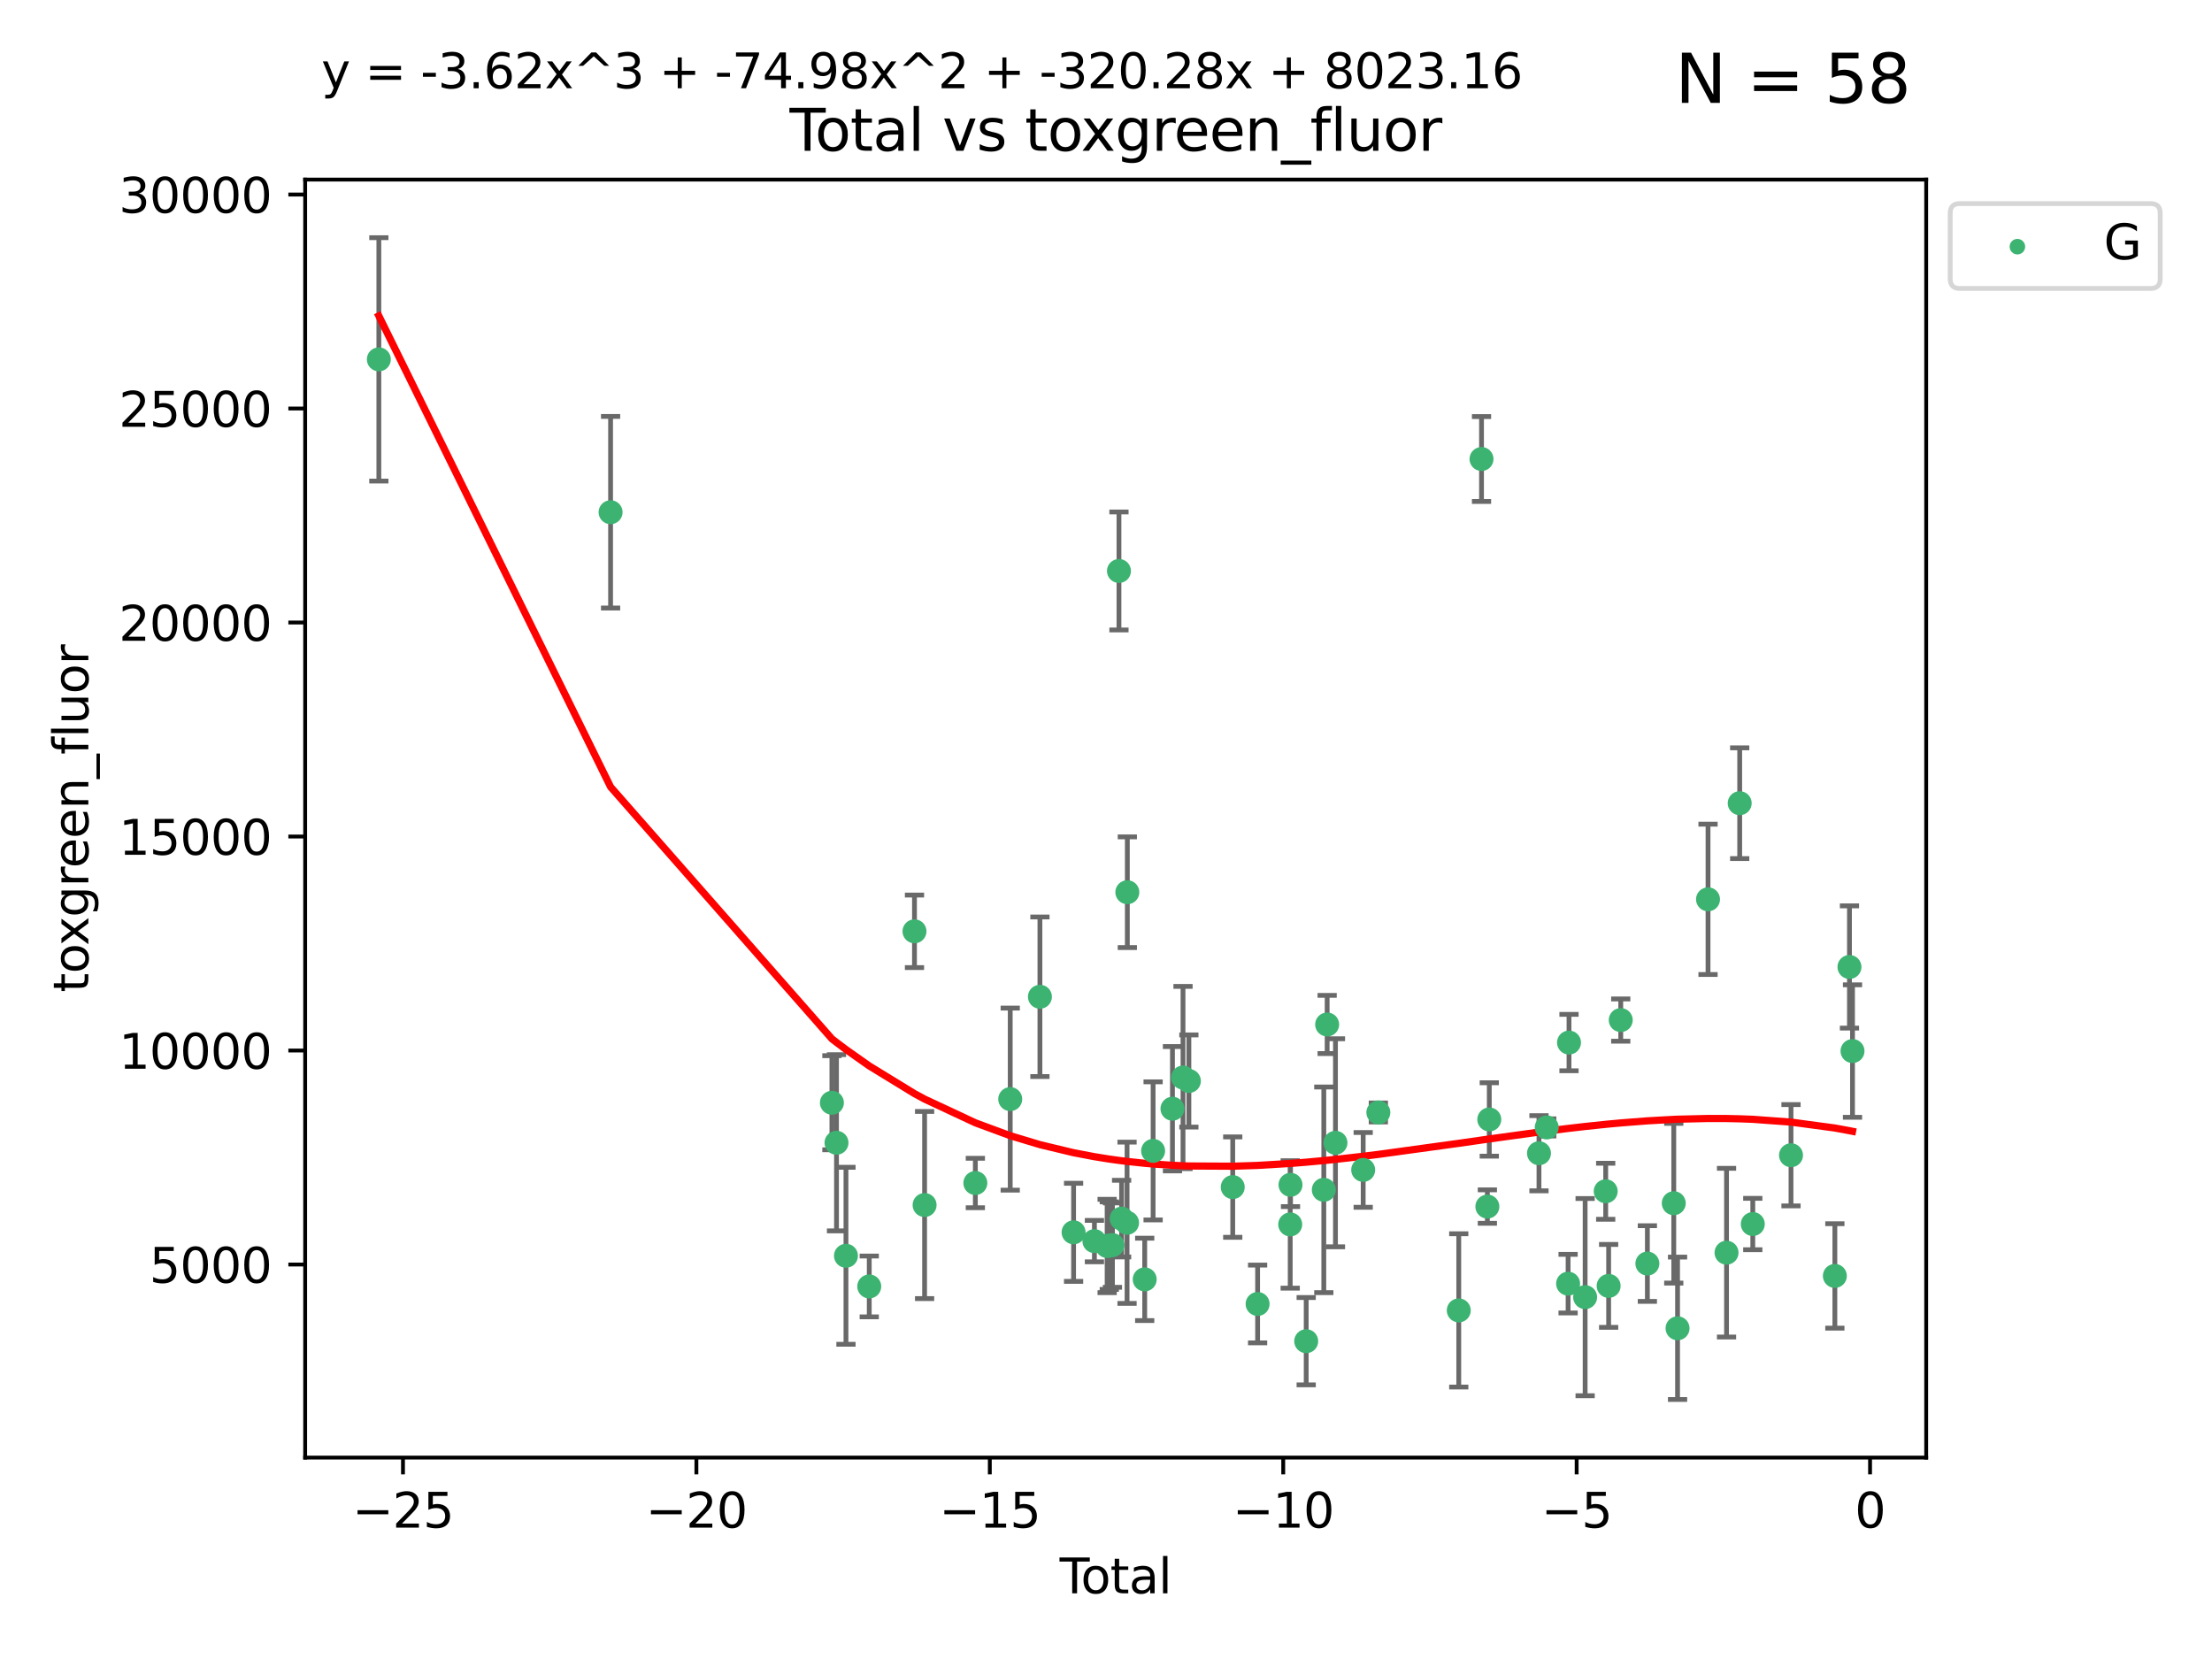 <?xml version="1.0" encoding="utf-8" standalone="no"?>
<!DOCTYPE svg PUBLIC "-//W3C//DTD SVG 1.1//EN"
  "http://www.w3.org/Graphics/SVG/1.1/DTD/svg11.dtd">
<svg xmlns:xlink="http://www.w3.org/1999/xlink" width="460.8pt" height="345.6pt" viewBox="0 0 460.8 345.6" xmlns="http://www.w3.org/2000/svg" version="1.1">
 <defs>
  <style type="text/css">*{stroke-linejoin: round; stroke-linecap: butt}</style>
 </defs>
 <g id="figure_1">
  <g id="patch_1">
   <path d="M 0 345.6 
L 460.8 345.6 
L 460.8 0 
L 0 0 
z
" style="fill: #ffffff"/>
  </g>
  <g id="axes_1">
   <g id="patch_2">
    <path d="M 63.571 303.64 
L 401.26 303.64 
L 401.26 37.411 
L 63.571 37.411 
z
" style="fill: #ffffff"/>
   </g>
   <g id="PathCollection_1">
    <defs>
     <path id="mfe9bb37ede" d="M 0 1.118 
C 0.297 1.118 0.581 1 0.791 0.791 
C 1 0.581 1.118 0.297 1.118 0 
C 1.118 -0.297 1 -0.581 0.791 -0.791 
C 0.581 -1 0.297 -1.118 0 -1.118 
C -0.297 -1.118 -0.581 -1 -0.791 -0.791 
C -1 -0.581 -1.118 -0.297 -1.118 0 
C -1.118 0.297 -1 0.581 -0.791 0.791 
C -0.581 1 -0.297 1.118 0 1.118 
z
" style="stroke: #3cb371"/>
    </defs>
    <g clip-path="url(#pf4248766f0)">
     <use xlink:href="#mfe9bb37ede" x="78.921" y="74.862" style="fill: #3cb371; stroke: #3cb371"/>
     <use xlink:href="#mfe9bb37ede" x="127.197" y="106.705" style="fill: #3cb371; stroke: #3cb371"/>
     <use xlink:href="#mfe9bb37ede" x="173.301" y="229.722" style="fill: #3cb371; stroke: #3cb371"/>
     <use xlink:href="#mfe9bb37ede" x="174.259" y="238.058" style="fill: #3cb371; stroke: #3cb371"/>
     <use xlink:href="#mfe9bb37ede" x="176.23" y="261.601" style="fill: #3cb371; stroke: #3cb371"/>
     <use xlink:href="#mfe9bb37ede" x="181.079" y="267.988" style="fill: #3cb371; stroke: #3cb371"/>
     <use xlink:href="#mfe9bb37ede" x="190.505" y="194.011" style="fill: #3cb371; stroke: #3cb371"/>
     <use xlink:href="#mfe9bb37ede" x="192.61" y="251.029" style="fill: #3cb371; stroke: #3cb371"/>
     <use xlink:href="#mfe9bb37ede" x="203.184" y="246.444" style="fill: #3cb371; stroke: #3cb371"/>
     <use xlink:href="#mfe9bb37ede" x="210.449" y="228.965" style="fill: #3cb371; stroke: #3cb371"/>
     <use xlink:href="#mfe9bb37ede" x="216.635" y="207.644" style="fill: #3cb371; stroke: #3cb371"/>
     <use xlink:href="#mfe9bb37ede" x="223.648" y="256.714" style="fill: #3cb371; stroke: #3cb371"/>
     <use xlink:href="#mfe9bb37ede" x="227.988" y="258.548" style="fill: #3cb371; stroke: #3cb371"/>
     <use xlink:href="#mfe9bb37ede" x="230.637" y="259.559" style="fill: #3cb371; stroke: #3cb371"/>
     <use xlink:href="#mfe9bb37ede" x="231.087" y="259.492" style="fill: #3cb371; stroke: #3cb371"/>
     <use xlink:href="#mfe9bb37ede" x="231.741" y="259.377" style="fill: #3cb371; stroke: #3cb371"/>
     <use xlink:href="#mfe9bb37ede" x="233.1" y="118.944" style="fill: #3cb371; stroke: #3cb371"/>
     <use xlink:href="#mfe9bb37ede" x="233.651" y="253.866" style="fill: #3cb371; stroke: #3cb371"/>
     <use xlink:href="#mfe9bb37ede" x="234.785" y="254.726" style="fill: #3cb371; stroke: #3cb371"/>
     <use xlink:href="#mfe9bb37ede" x="234.845" y="185.867" style="fill: #3cb371; stroke: #3cb371"/>
     <use xlink:href="#mfe9bb37ede" x="238.463" y="266.517" style="fill: #3cb371; stroke: #3cb371"/>
     <use xlink:href="#mfe9bb37ede" x="240.214" y="239.75" style="fill: #3cb371; stroke: #3cb371"/>
     <use xlink:href="#mfe9bb37ede" x="244.246" y="230.966" style="fill: #3cb371; stroke: #3cb371"/>
     <use xlink:href="#mfe9bb37ede" x="246.444" y="224.467" style="fill: #3cb371; stroke: #3cb371"/>
     <use xlink:href="#mfe9bb37ede" x="247.666" y="225.19" style="fill: #3cb371; stroke: #3cb371"/>
     <use xlink:href="#mfe9bb37ede" x="256.802" y="247.297" style="fill: #3cb371; stroke: #3cb371"/>
     <use xlink:href="#mfe9bb37ede" x="261.983" y="271.642" style="fill: #3cb371; stroke: #3cb371"/>
     <use xlink:href="#mfe9bb37ede" x="268.775" y="255.07" style="fill: #3cb371; stroke: #3cb371"/>
     <use xlink:href="#mfe9bb37ede" x="268.837" y="246.815" style="fill: #3cb371; stroke: #3cb371"/>
     <use xlink:href="#mfe9bb37ede" x="272.105" y="279.396" style="fill: #3cb371; stroke: #3cb371"/>
     <use xlink:href="#mfe9bb37ede" x="275.773" y="247.86" style="fill: #3cb371; stroke: #3cb371"/>
     <use xlink:href="#mfe9bb37ede" x="276.47" y="213.418" style="fill: #3cb371; stroke: #3cb371"/>
     <use xlink:href="#mfe9bb37ede" x="278.202" y="238.062" style="fill: #3cb371; stroke: #3cb371"/>
     <use xlink:href="#mfe9bb37ede" x="283.977" y="243.713" style="fill: #3cb371; stroke: #3cb371"/>
     <use xlink:href="#mfe9bb37ede" x="287.135" y="231.743" style="fill: #3cb371; stroke: #3cb371"/>
     <use xlink:href="#mfe9bb37ede" x="303.887" y="272.981" style="fill: #3cb371; stroke: #3cb371"/>
     <use xlink:href="#mfe9bb37ede" x="308.627" y="95.62" style="fill: #3cb371; stroke: #3cb371"/>
     <use xlink:href="#mfe9bb37ede" x="309.847" y="251.352" style="fill: #3cb371; stroke: #3cb371"/>
     <use xlink:href="#mfe9bb37ede" x="310.245" y="233.204" style="fill: #3cb371; stroke: #3cb371"/>
     <use xlink:href="#mfe9bb37ede" x="320.598" y="240.242" style="fill: #3cb371; stroke: #3cb371"/>
     <use xlink:href="#mfe9bb37ede" x="322.211" y="234.862" style="fill: #3cb371; stroke: #3cb371"/>
     <use xlink:href="#mfe9bb37ede" x="326.664" y="267.41" style="fill: #3cb371; stroke: #3cb371"/>
     <use xlink:href="#mfe9bb37ede" x="326.853" y="217.185" style="fill: #3cb371; stroke: #3cb371"/>
     <use xlink:href="#mfe9bb37ede" x="330.212" y="270.217" style="fill: #3cb371; stroke: #3cb371"/>
     <use xlink:href="#mfe9bb37ede" x="334.496" y="248.162" style="fill: #3cb371; stroke: #3cb371"/>
     <use xlink:href="#mfe9bb37ede" x="335.109" y="267.876" style="fill: #3cb371; stroke: #3cb371"/>
     <use xlink:href="#mfe9bb37ede" x="337.631" y="212.5" style="fill: #3cb371; stroke: #3cb371"/>
     <use xlink:href="#mfe9bb37ede" x="343.179" y="263.221" style="fill: #3cb371; stroke: #3cb371"/>
     <use xlink:href="#mfe9bb37ede" x="348.675" y="250.652" style="fill: #3cb371; stroke: #3cb371"/>
     <use xlink:href="#mfe9bb37ede" x="349.466" y="276.706" style="fill: #3cb371; stroke: #3cb371"/>
     <use xlink:href="#mfe9bb37ede" x="355.813" y="187.346" style="fill: #3cb371; stroke: #3cb371"/>
     <use xlink:href="#mfe9bb37ede" x="359.668" y="260.955" style="fill: #3cb371; stroke: #3cb371"/>
     <use xlink:href="#mfe9bb37ede" x="362.411" y="167.321" style="fill: #3cb371; stroke: #3cb371"/>
     <use xlink:href="#mfe9bb37ede" x="365.138" y="254.989" style="fill: #3cb371; stroke: #3cb371"/>
     <use xlink:href="#mfe9bb37ede" x="373.1" y="240.656" style="fill: #3cb371; stroke: #3cb371"/>
     <use xlink:href="#mfe9bb37ede" x="382.235" y="265.798" style="fill: #3cb371; stroke: #3cb371"/>
     <use xlink:href="#mfe9bb37ede" x="385.277" y="201.439" style="fill: #3cb371; stroke: #3cb371"/>
     <use xlink:href="#mfe9bb37ede" x="385.911" y="218.953" style="fill: #3cb371; stroke: #3cb371"/>
    </g>
   </g>
   <g id="matplotlib.axis_1">
    <g id="xtick_1">
     <g id="line2d_1">
      <defs>
       <path id="m5cf195abe9" d="M 0 0 
L 0 3.5 
" style="stroke: #000000; stroke-width: 0.8"/>
      </defs>
      <g>
       <use xlink:href="#m5cf195abe9" x="83.949" y="303.64" style="stroke: #000000; stroke-width: 0.8"/>
      </g>
     </g>
     <g id="text_1">
      <!-- −25 -->
      <g transform="translate(73.396 318.238)scale(0.1 -0.1)">
       <defs>
        <path id="DejaVuSans-2212" d="M 678 2272 
L 4684 2272 
L 4684 1741 
L 678 1741 
L 678 2272 
z
" transform="scale(0.016)"/>
        <path id="DejaVuSans-32" d="M 1228 531 
L 3431 531 
L 3431 0 
L 469 0 
L 469 531 
Q 828 903 1448 1529 
Q 2069 2156 2228 2338 
Q 2531 2678 2651 2914 
Q 2772 3150 2772 3378 
Q 2772 3750 2511 3984 
Q 2250 4219 1831 4219 
Q 1534 4219 1204 4116 
Q 875 4013 500 3803 
L 500 4441 
Q 881 4594 1212 4672 
Q 1544 4750 1819 4750 
Q 2544 4750 2975 4387 
Q 3406 4025 3406 3419 
Q 3406 3131 3298 2873 
Q 3191 2616 2906 2266 
Q 2828 2175 2409 1742 
Q 1991 1309 1228 531 
z
" transform="scale(0.016)"/>
        <path id="DejaVuSans-35" d="M 691 4666 
L 3169 4666 
L 3169 4134 
L 1269 4134 
L 1269 2991 
Q 1406 3038 1543 3061 
Q 1681 3084 1819 3084 
Q 2600 3084 3056 2656 
Q 3513 2228 3513 1497 
Q 3513 744 3044 326 
Q 2575 -91 1722 -91 
Q 1428 -91 1123 -41 
Q 819 9 494 109 
L 494 744 
Q 775 591 1075 516 
Q 1375 441 1709 441 
Q 2250 441 2565 725 
Q 2881 1009 2881 1497 
Q 2881 1984 2565 2268 
Q 2250 2553 1709 2553 
Q 1456 2553 1204 2497 
Q 953 2441 691 2322 
L 691 4666 
z
" transform="scale(0.016)"/>
       </defs>
       <use xlink:href="#DejaVuSans-2212"/>
       <use xlink:href="#DejaVuSans-32" x="83.789"/>
       <use xlink:href="#DejaVuSans-35" x="147.412"/>
      </g>
     </g>
    </g>
    <g id="xtick_2">
     <g id="line2d_2">
      <g>
       <use xlink:href="#m5cf195abe9" x="145.072" y="303.64" style="stroke: #000000; stroke-width: 0.8"/>
      </g>
     </g>
     <g id="text_2">
      <!-- −20 -->
      <g transform="translate(134.52 318.238)scale(0.1 -0.1)">
       <defs>
        <path id="DejaVuSans-30" d="M 2034 4250 
Q 1547 4250 1301 3770 
Q 1056 3291 1056 2328 
Q 1056 1369 1301 889 
Q 1547 409 2034 409 
Q 2525 409 2770 889 
Q 3016 1369 3016 2328 
Q 3016 3291 2770 3770 
Q 2525 4250 2034 4250 
z
M 2034 4750 
Q 2819 4750 3233 4129 
Q 3647 3509 3647 2328 
Q 3647 1150 3233 529 
Q 2819 -91 2034 -91 
Q 1250 -91 836 529 
Q 422 1150 422 2328 
Q 422 3509 836 4129 
Q 1250 4750 2034 4750 
z
" transform="scale(0.016)"/>
       </defs>
       <use xlink:href="#DejaVuSans-2212"/>
       <use xlink:href="#DejaVuSans-32" x="83.789"/>
       <use xlink:href="#DejaVuSans-30" x="147.412"/>
      </g>
     </g>
    </g>
    <g id="xtick_3">
     <g id="line2d_3">
      <g>
       <use xlink:href="#m5cf195abe9" x="206.196" y="303.64" style="stroke: #000000; stroke-width: 0.8"/>
      </g>
     </g>
     <g id="text_3">
      <!-- −15 -->
      <g transform="translate(195.644 318.238)scale(0.1 -0.1)">
       <defs>
        <path id="DejaVuSans-31" d="M 794 531 
L 1825 531 
L 1825 4091 
L 703 3866 
L 703 4441 
L 1819 4666 
L 2450 4666 
L 2450 531 
L 3481 531 
L 3481 0 
L 794 0 
L 794 531 
z
" transform="scale(0.016)"/>
       </defs>
       <use xlink:href="#DejaVuSans-2212"/>
       <use xlink:href="#DejaVuSans-31" x="83.789"/>
       <use xlink:href="#DejaVuSans-35" x="147.412"/>
      </g>
     </g>
    </g>
    <g id="xtick_4">
     <g id="line2d_4">
      <g>
       <use xlink:href="#m5cf195abe9" x="267.32" y="303.64" style="stroke: #000000; stroke-width: 0.8"/>
      </g>
     </g>
     <g id="text_4">
      <!-- −10 -->
      <g transform="translate(256.768 318.238)scale(0.1 -0.1)">
       <use xlink:href="#DejaVuSans-2212"/>
       <use xlink:href="#DejaVuSans-31" x="83.789"/>
       <use xlink:href="#DejaVuSans-30" x="147.412"/>
      </g>
     </g>
    </g>
    <g id="xtick_5">
     <g id="line2d_5">
      <g>
       <use xlink:href="#m5cf195abe9" x="328.444" y="303.64" style="stroke: #000000; stroke-width: 0.8"/>
      </g>
     </g>
     <g id="text_5">
      <!-- −5 -->
      <g transform="translate(321.073 318.238)scale(0.1 -0.1)">
       <use xlink:href="#DejaVuSans-2212"/>
       <use xlink:href="#DejaVuSans-35" x="83.789"/>
      </g>
     </g>
    </g>
    <g id="xtick_6">
     <g id="line2d_6">
      <g>
       <use xlink:href="#m5cf195abe9" x="389.567" y="303.64" style="stroke: #000000; stroke-width: 0.8"/>
      </g>
     </g>
     <g id="text_6">
      <!-- 0 -->
      <g transform="translate(386.386 318.238)scale(0.1 -0.1)">
       <use xlink:href="#DejaVuSans-30"/>
      </g>
     </g>
    </g>
    <g id="text_7">
     <!-- Total -->
     <g transform="translate(220.739 331.917)scale(0.1 -0.1)">
      <defs>
       <path id="DejaVuSans-54" d="M -19 4666 
L 3928 4666 
L 3928 4134 
L 2272 4134 
L 2272 0 
L 1638 0 
L 1638 4134 
L -19 4134 
L -19 4666 
z
" transform="scale(0.016)"/>
       <path id="DejaVuSans-6f" d="M 1959 3097 
Q 1497 3097 1228 2736 
Q 959 2375 959 1747 
Q 959 1119 1226 758 
Q 1494 397 1959 397 
Q 2419 397 2687 759 
Q 2956 1122 2956 1747 
Q 2956 2369 2687 2733 
Q 2419 3097 1959 3097 
z
M 1959 3584 
Q 2709 3584 3137 3096 
Q 3566 2609 3566 1747 
Q 3566 888 3137 398 
Q 2709 -91 1959 -91 
Q 1206 -91 779 398 
Q 353 888 353 1747 
Q 353 2609 779 3096 
Q 1206 3584 1959 3584 
z
" transform="scale(0.016)"/>
       <path id="DejaVuSans-74" d="M 1172 4494 
L 1172 3500 
L 2356 3500 
L 2356 3053 
L 1172 3053 
L 1172 1153 
Q 1172 725 1289 603 
Q 1406 481 1766 481 
L 2356 481 
L 2356 0 
L 1766 0 
Q 1100 0 847 248 
Q 594 497 594 1153 
L 594 3053 
L 172 3053 
L 172 3500 
L 594 3500 
L 594 4494 
L 1172 4494 
z
" transform="scale(0.016)"/>
       <path id="DejaVuSans-61" d="M 2194 1759 
Q 1497 1759 1228 1600 
Q 959 1441 959 1056 
Q 959 750 1161 570 
Q 1363 391 1709 391 
Q 2188 391 2477 730 
Q 2766 1069 2766 1631 
L 2766 1759 
L 2194 1759 
z
M 3341 1997 
L 3341 0 
L 2766 0 
L 2766 531 
Q 2569 213 2275 61 
Q 1981 -91 1556 -91 
Q 1019 -91 701 211 
Q 384 513 384 1019 
Q 384 1609 779 1909 
Q 1175 2209 1959 2209 
L 2766 2209 
L 2766 2266 
Q 2766 2663 2505 2880 
Q 2244 3097 1772 3097 
Q 1472 3097 1187 3025 
Q 903 2953 641 2809 
L 641 3341 
Q 956 3463 1253 3523 
Q 1550 3584 1831 3584 
Q 2591 3584 2966 3190 
Q 3341 2797 3341 1997 
z
" transform="scale(0.016)"/>
       <path id="DejaVuSans-6c" d="M 603 4863 
L 1178 4863 
L 1178 0 
L 603 0 
L 603 4863 
z
" transform="scale(0.016)"/>
      </defs>
      <use xlink:href="#DejaVuSans-54"/>
      <use xlink:href="#DejaVuSans-6f" x="44.084"/>
      <use xlink:href="#DejaVuSans-74" x="105.266"/>
      <use xlink:href="#DejaVuSans-61" x="144.475"/>
      <use xlink:href="#DejaVuSans-6c" x="205.754"/>
     </g>
    </g>
   </g>
   <g id="matplotlib.axis_2">
    <g id="ytick_1">
     <g id="line2d_7">
      <defs>
       <path id="m10f84a6b5a" d="M 0 0 
L -3.5 0 
" style="stroke: #000000; stroke-width: 0.8"/>
      </defs>
      <g>
       <use xlink:href="#m10f84a6b5a" x="63.571" y="263.42" style="stroke: #000000; stroke-width: 0.8"/>
      </g>
     </g>
     <g id="text_8">
      <!-- 5000 -->
      <g transform="translate(31.121 267.219)scale(0.1 -0.1)">
       <use xlink:href="#DejaVuSans-35"/>
       <use xlink:href="#DejaVuSans-30" x="63.623"/>
       <use xlink:href="#DejaVuSans-30" x="127.246"/>
       <use xlink:href="#DejaVuSans-30" x="190.869"/>
      </g>
     </g>
    </g>
    <g id="ytick_2">
     <g id="line2d_8">
      <g>
       <use xlink:href="#m10f84a6b5a" x="63.571" y="218.841" style="stroke: #000000; stroke-width: 0.8"/>
      </g>
     </g>
     <g id="text_9">
      <!-- 10000 -->
      <g transform="translate(24.759 222.64)scale(0.1 -0.1)">
       <use xlink:href="#DejaVuSans-31"/>
       <use xlink:href="#DejaVuSans-30" x="63.623"/>
       <use xlink:href="#DejaVuSans-30" x="127.246"/>
       <use xlink:href="#DejaVuSans-30" x="190.869"/>
       <use xlink:href="#DejaVuSans-30" x="254.492"/>
      </g>
     </g>
    </g>
    <g id="ytick_3">
     <g id="line2d_9">
      <g>
       <use xlink:href="#m10f84a6b5a" x="63.571" y="174.262" style="stroke: #000000; stroke-width: 0.8"/>
      </g>
     </g>
     <g id="text_10">
      <!-- 15000 -->
      <g transform="translate(24.759 178.061)scale(0.1 -0.1)">
       <use xlink:href="#DejaVuSans-31"/>
       <use xlink:href="#DejaVuSans-35" x="63.623"/>
       <use xlink:href="#DejaVuSans-30" x="127.246"/>
       <use xlink:href="#DejaVuSans-30" x="190.869"/>
       <use xlink:href="#DejaVuSans-30" x="254.492"/>
      </g>
     </g>
    </g>
    <g id="ytick_4">
     <g id="line2d_10">
      <g>
       <use xlink:href="#m10f84a6b5a" x="63.571" y="129.683" style="stroke: #000000; stroke-width: 0.8"/>
      </g>
     </g>
     <g id="text_11">
      <!-- 20000 -->
      <g transform="translate(24.759 133.482)scale(0.1 -0.1)">
       <use xlink:href="#DejaVuSans-32"/>
       <use xlink:href="#DejaVuSans-30" x="63.623"/>
       <use xlink:href="#DejaVuSans-30" x="127.246"/>
       <use xlink:href="#DejaVuSans-30" x="190.869"/>
       <use xlink:href="#DejaVuSans-30" x="254.492"/>
      </g>
     </g>
    </g>
    <g id="ytick_5">
     <g id="line2d_11">
      <g>
       <use xlink:href="#m10f84a6b5a" x="63.571" y="85.104" style="stroke: #000000; stroke-width: 0.8"/>
      </g>
     </g>
     <g id="text_12">
      <!-- 25000 -->
      <g transform="translate(24.759 88.903)scale(0.1 -0.1)">
       <use xlink:href="#DejaVuSans-32"/>
       <use xlink:href="#DejaVuSans-35" x="63.623"/>
       <use xlink:href="#DejaVuSans-30" x="127.246"/>
       <use xlink:href="#DejaVuSans-30" x="190.869"/>
       <use xlink:href="#DejaVuSans-30" x="254.492"/>
      </g>
     </g>
    </g>
    <g id="ytick_6">
     <g id="line2d_12">
      <g>
       <use xlink:href="#m10f84a6b5a" x="63.571" y="40.525" style="stroke: #000000; stroke-width: 0.8"/>
      </g>
     </g>
     <g id="text_13">
      <!-- 30000 -->
      <g transform="translate(24.759 44.324)scale(0.1 -0.1)">
       <defs>
        <path id="DejaVuSans-33" d="M 2597 2516 
Q 3050 2419 3304 2112 
Q 3559 1806 3559 1356 
Q 3559 666 3084 287 
Q 2609 -91 1734 -91 
Q 1441 -91 1130 -33 
Q 819 25 488 141 
L 488 750 
Q 750 597 1062 519 
Q 1375 441 1716 441 
Q 2309 441 2620 675 
Q 2931 909 2931 1356 
Q 2931 1769 2642 2001 
Q 2353 2234 1838 2234 
L 1294 2234 
L 1294 2753 
L 1863 2753 
Q 2328 2753 2575 2939 
Q 2822 3125 2822 3475 
Q 2822 3834 2567 4026 
Q 2313 4219 1838 4219 
Q 1578 4219 1281 4162 
Q 984 4106 628 3988 
L 628 4550 
Q 988 4650 1302 4700 
Q 1616 4750 1894 4750 
Q 2613 4750 3031 4423 
Q 3450 4097 3450 3541 
Q 3450 3153 3228 2886 
Q 3006 2619 2597 2516 
z
" transform="scale(0.016)"/>
       </defs>
       <use xlink:href="#DejaVuSans-33"/>
       <use xlink:href="#DejaVuSans-30" x="63.623"/>
       <use xlink:href="#DejaVuSans-30" x="127.246"/>
       <use xlink:href="#DejaVuSans-30" x="190.869"/>
       <use xlink:href="#DejaVuSans-30" x="254.492"/>
      </g>
     </g>
    </g>
    <g id="text_14">
     <!-- toxgreen_fluor -->
     <g transform="translate(18.401 206.72)rotate(-90)scale(0.1 -0.1)">
      <defs>
       <path id="DejaVuSans-78" d="M 3513 3500 
L 2247 1797 
L 3578 0 
L 2900 0 
L 1881 1375 
L 863 0 
L 184 0 
L 1544 1831 
L 300 3500 
L 978 3500 
L 1906 2253 
L 2834 3500 
L 3513 3500 
z
" transform="scale(0.016)"/>
       <path id="DejaVuSans-67" d="M 2906 1791 
Q 2906 2416 2648 2759 
Q 2391 3103 1925 3103 
Q 1463 3103 1205 2759 
Q 947 2416 947 1791 
Q 947 1169 1205 825 
Q 1463 481 1925 481 
Q 2391 481 2648 825 
Q 2906 1169 2906 1791 
z
M 3481 434 
Q 3481 -459 3084 -895 
Q 2688 -1331 1869 -1331 
Q 1566 -1331 1297 -1286 
Q 1028 -1241 775 -1147 
L 775 -588 
Q 1028 -725 1275 -790 
Q 1522 -856 1778 -856 
Q 2344 -856 2625 -561 
Q 2906 -266 2906 331 
L 2906 616 
Q 2728 306 2450 153 
Q 2172 0 1784 0 
Q 1141 0 747 490 
Q 353 981 353 1791 
Q 353 2603 747 3093 
Q 1141 3584 1784 3584 
Q 2172 3584 2450 3431 
Q 2728 3278 2906 2969 
L 2906 3500 
L 3481 3500 
L 3481 434 
z
" transform="scale(0.016)"/>
       <path id="DejaVuSans-72" d="M 2631 2963 
Q 2534 3019 2420 3045 
Q 2306 3072 2169 3072 
Q 1681 3072 1420 2755 
Q 1159 2438 1159 1844 
L 1159 0 
L 581 0 
L 581 3500 
L 1159 3500 
L 1159 2956 
Q 1341 3275 1631 3429 
Q 1922 3584 2338 3584 
Q 2397 3584 2469 3576 
Q 2541 3569 2628 3553 
L 2631 2963 
z
" transform="scale(0.016)"/>
       <path id="DejaVuSans-65" d="M 3597 1894 
L 3597 1613 
L 953 1613 
Q 991 1019 1311 708 
Q 1631 397 2203 397 
Q 2534 397 2845 478 
Q 3156 559 3463 722 
L 3463 178 
Q 3153 47 2828 -22 
Q 2503 -91 2169 -91 
Q 1331 -91 842 396 
Q 353 884 353 1716 
Q 353 2575 817 3079 
Q 1281 3584 2069 3584 
Q 2775 3584 3186 3129 
Q 3597 2675 3597 1894 
z
M 3022 2063 
Q 3016 2534 2758 2815 
Q 2500 3097 2075 3097 
Q 1594 3097 1305 2825 
Q 1016 2553 972 2059 
L 3022 2063 
z
" transform="scale(0.016)"/>
       <path id="DejaVuSans-6e" d="M 3513 2113 
L 3513 0 
L 2938 0 
L 2938 2094 
Q 2938 2591 2744 2837 
Q 2550 3084 2163 3084 
Q 1697 3084 1428 2787 
Q 1159 2491 1159 1978 
L 1159 0 
L 581 0 
L 581 3500 
L 1159 3500 
L 1159 2956 
Q 1366 3272 1645 3428 
Q 1925 3584 2291 3584 
Q 2894 3584 3203 3211 
Q 3513 2838 3513 2113 
z
" transform="scale(0.016)"/>
       <path id="DejaVuSans-5f" d="M 3263 -1063 
L 3263 -1509 
L -63 -1509 
L -63 -1063 
L 3263 -1063 
z
" transform="scale(0.016)"/>
       <path id="DejaVuSans-66" d="M 2375 4863 
L 2375 4384 
L 1825 4384 
Q 1516 4384 1395 4259 
Q 1275 4134 1275 3809 
L 1275 3500 
L 2222 3500 
L 2222 3053 
L 1275 3053 
L 1275 0 
L 697 0 
L 697 3053 
L 147 3053 
L 147 3500 
L 697 3500 
L 697 3744 
Q 697 4328 969 4595 
Q 1241 4863 1831 4863 
L 2375 4863 
z
" transform="scale(0.016)"/>
       <path id="DejaVuSans-75" d="M 544 1381 
L 544 3500 
L 1119 3500 
L 1119 1403 
Q 1119 906 1312 657 
Q 1506 409 1894 409 
Q 2359 409 2629 706 
Q 2900 1003 2900 1516 
L 2900 3500 
L 3475 3500 
L 3475 0 
L 2900 0 
L 2900 538 
Q 2691 219 2414 64 
Q 2138 -91 1772 -91 
Q 1169 -91 856 284 
Q 544 659 544 1381 
z
M 1991 3584 
L 1991 3584 
z
" transform="scale(0.016)"/>
      </defs>
      <use xlink:href="#DejaVuSans-74"/>
      <use xlink:href="#DejaVuSans-6f" x="39.209"/>
      <use xlink:href="#DejaVuSans-78" x="97.266"/>
      <use xlink:href="#DejaVuSans-67" x="156.445"/>
      <use xlink:href="#DejaVuSans-72" x="219.922"/>
      <use xlink:href="#DejaVuSans-65" x="258.785"/>
      <use xlink:href="#DejaVuSans-65" x="320.309"/>
      <use xlink:href="#DejaVuSans-6e" x="381.832"/>
      <use xlink:href="#DejaVuSans-5f" x="445.211"/>
      <use xlink:href="#DejaVuSans-66" x="495.211"/>
      <use xlink:href="#DejaVuSans-6c" x="530.416"/>
      <use xlink:href="#DejaVuSans-75" x="558.199"/>
      <use xlink:href="#DejaVuSans-6f" x="621.578"/>
      <use xlink:href="#DejaVuSans-72" x="682.76"/>
     </g>
    </g>
   </g>
   <g id="LineCollection_1">
    <path d="M 78.921 100.211 
L 78.921 49.513 
" clip-path="url(#pf4248766f0)" style="fill: none; stroke: #696969"/>
    <path d="M 127.197 126.663 
L 127.197 86.747 
" clip-path="url(#pf4248766f0)" style="fill: none; stroke: #696969"/>
    <path d="M 173.301 239.524 
L 173.301 219.92 
" clip-path="url(#pf4248766f0)" style="fill: none; stroke: #696969"/>
    <path d="M 174.259 256.413 
L 174.259 219.703 
" clip-path="url(#pf4248766f0)" style="fill: none; stroke: #696969"/>
    <path d="M 176.23 280.035 
L 176.23 243.168 
" clip-path="url(#pf4248766f0)" style="fill: none; stroke: #696969"/>
    <path d="M 181.079 274.322 
L 181.079 261.653 
" clip-path="url(#pf4248766f0)" style="fill: none; stroke: #696969"/>
    <path d="M 190.505 201.565 
L 190.505 186.457 
" clip-path="url(#pf4248766f0)" style="fill: none; stroke: #696969"/>
    <path d="M 192.61 270.519 
L 192.61 231.539 
" clip-path="url(#pf4248766f0)" style="fill: none; stroke: #696969"/>
    <path d="M 203.184 251.593 
L 203.184 241.295 
" clip-path="url(#pf4248766f0)" style="fill: none; stroke: #696969"/>
    <path d="M 210.449 247.928 
L 210.449 210.002 
" clip-path="url(#pf4248766f0)" style="fill: none; stroke: #696969"/>
    <path d="M 216.635 224.261 
L 216.635 191.027 
" clip-path="url(#pf4248766f0)" style="fill: none; stroke: #696969"/>
    <path d="M 223.648 266.931 
L 223.648 246.496 
" clip-path="url(#pf4248766f0)" style="fill: none; stroke: #696969"/>
    <path d="M 227.988 262.86 
L 227.988 254.236 
" clip-path="url(#pf4248766f0)" style="fill: none; stroke: #696969"/>
    <path d="M 230.637 269.279 
L 230.637 249.84 
" clip-path="url(#pf4248766f0)" style="fill: none; stroke: #696969"/>
    <path d="M 231.087 268.607 
L 231.087 250.377 
" clip-path="url(#pf4248766f0)" style="fill: none; stroke: #696969"/>
    <path d="M 231.741 268.166 
L 231.741 250.588 
" clip-path="url(#pf4248766f0)" style="fill: none; stroke: #696969"/>
    <path d="M 233.1 131.233 
L 233.1 106.655 
" clip-path="url(#pf4248766f0)" style="fill: none; stroke: #696969"/>
    <path d="M 233.651 261.851 
L 233.651 245.881 
" clip-path="url(#pf4248766f0)" style="fill: none; stroke: #696969"/>
    <path d="M 234.785 271.522 
L 234.785 237.93 
" clip-path="url(#pf4248766f0)" style="fill: none; stroke: #696969"/>
    <path d="M 234.845 197.396 
L 234.845 174.337 
" clip-path="url(#pf4248766f0)" style="fill: none; stroke: #696969"/>
    <path d="M 238.463 275.097 
L 238.463 257.937 
" clip-path="url(#pf4248766f0)" style="fill: none; stroke: #696969"/>
    <path d="M 240.214 254.134 
L 240.214 225.365 
" clip-path="url(#pf4248766f0)" style="fill: none; stroke: #696969"/>
    <path d="M 244.246 243.918 
L 244.246 218.015 
" clip-path="url(#pf4248766f0)" style="fill: none; stroke: #696969"/>
    <path d="M 246.444 243.448 
L 246.444 205.486 
" clip-path="url(#pf4248766f0)" style="fill: none; stroke: #696969"/>
    <path d="M 247.666 234.789 
L 247.666 215.591 
" clip-path="url(#pf4248766f0)" style="fill: none; stroke: #696969"/>
    <path d="M 256.802 257.754 
L 256.802 236.84 
" clip-path="url(#pf4248766f0)" style="fill: none; stroke: #696969"/>
    <path d="M 261.983 279.745 
L 261.983 263.539 
" clip-path="url(#pf4248766f0)" style="fill: none; stroke: #696969"/>
    <path d="M 268.775 268.344 
L 268.775 241.795 
" clip-path="url(#pf4248766f0)" style="fill: none; stroke: #696969"/>
    <path d="M 268.837 251.358 
L 268.837 242.272 
" clip-path="url(#pf4248766f0)" style="fill: none; stroke: #696969"/>
    <path d="M 272.105 288.495 
L 272.105 270.297 
" clip-path="url(#pf4248766f0)" style="fill: none; stroke: #696969"/>
    <path d="M 275.773 269.278 
L 275.773 226.443 
" clip-path="url(#pf4248766f0)" style="fill: none; stroke: #696969"/>
    <path d="M 276.47 219.477 
L 276.47 207.358 
" clip-path="url(#pf4248766f0)" style="fill: none; stroke: #696969"/>
    <path d="M 278.202 259.733 
L 278.202 216.392 
" clip-path="url(#pf4248766f0)" style="fill: none; stroke: #696969"/>
    <path d="M 283.977 251.498 
L 283.977 235.927 
" clip-path="url(#pf4248766f0)" style="fill: none; stroke: #696969"/>
    <path d="M 287.135 233.716 
L 287.135 229.771 
" clip-path="url(#pf4248766f0)" style="fill: none; stroke: #696969"/>
    <path d="M 303.887 288.946 
L 303.887 257.016 
" clip-path="url(#pf4248766f0)" style="fill: none; stroke: #696969"/>
    <path d="M 308.627 104.462 
L 308.627 86.779 
" clip-path="url(#pf4248766f0)" style="fill: none; stroke: #696969"/>
    <path d="M 309.847 254.838 
L 309.847 247.865 
" clip-path="url(#pf4248766f0)" style="fill: none; stroke: #696969"/>
    <path d="M 310.245 240.849 
L 310.245 225.558 
" clip-path="url(#pf4248766f0)" style="fill: none; stroke: #696969"/>
    <path d="M 320.598 248.072 
L 320.598 232.413 
" clip-path="url(#pf4248766f0)" style="fill: none; stroke: #696969"/>
    <path d="M 322.211 236.649 
L 322.211 233.074 
" clip-path="url(#pf4248766f0)" style="fill: none; stroke: #696969"/>
    <path d="M 326.664 273.514 
L 326.664 261.306 
" clip-path="url(#pf4248766f0)" style="fill: none; stroke: #696969"/>
    <path d="M 326.853 223.057 
L 326.853 211.314 
" clip-path="url(#pf4248766f0)" style="fill: none; stroke: #696969"/>
    <path d="M 330.212 290.758 
L 330.212 249.677 
" clip-path="url(#pf4248766f0)" style="fill: none; stroke: #696969"/>
    <path d="M 334.496 254 
L 334.496 242.324 
" clip-path="url(#pf4248766f0)" style="fill: none; stroke: #696969"/>
    <path d="M 335.109 276.51 
L 335.109 259.241 
" clip-path="url(#pf4248766f0)" style="fill: none; stroke: #696969"/>
    <path d="M 337.631 216.904 
L 337.631 208.096 
" clip-path="url(#pf4248766f0)" style="fill: none; stroke: #696969"/>
    <path d="M 343.179 271.106 
L 343.179 255.337 
" clip-path="url(#pf4248766f0)" style="fill: none; stroke: #696969"/>
    <path d="M 348.675 267.288 
L 348.675 234.016 
" clip-path="url(#pf4248766f0)" style="fill: none; stroke: #696969"/>
    <path d="M 349.466 291.539 
L 349.466 261.873 
" clip-path="url(#pf4248766f0)" style="fill: none; stroke: #696969"/>
    <path d="M 355.813 203.002 
L 355.813 171.69 
" clip-path="url(#pf4248766f0)" style="fill: none; stroke: #696969"/>
    <path d="M 359.668 278.529 
L 359.668 243.381 
" clip-path="url(#pf4248766f0)" style="fill: none; stroke: #696969"/>
    <path d="M 362.411 178.855 
L 362.411 155.787 
" clip-path="url(#pf4248766f0)" style="fill: none; stroke: #696969"/>
    <path d="M 365.138 260.341 
L 365.138 249.637 
" clip-path="url(#pf4248766f0)" style="fill: none; stroke: #696969"/>
    <path d="M 373.1 251.208 
L 373.1 230.104 
" clip-path="url(#pf4248766f0)" style="fill: none; stroke: #696969"/>
    <path d="M 382.235 276.675 
L 382.235 254.92 
" clip-path="url(#pf4248766f0)" style="fill: none; stroke: #696969"/>
    <path d="M 385.277 214.17 
L 385.277 188.708 
" clip-path="url(#pf4248766f0)" style="fill: none; stroke: #696969"/>
    <path d="M 385.911 232.75 
L 385.911 205.156 
" clip-path="url(#pf4248766f0)" style="fill: none; stroke: #696969"/>
   </g>
   <g id="line2d_13">
    <defs>
     <path id="m210f05e701" d="M 2 0 
L -2 -0 
" style="stroke: #696969"/>
    </defs>
    <g clip-path="url(#pf4248766f0)">
     <use xlink:href="#m210f05e701" x="78.921" y="100.211" style="fill: #696969; stroke: #696969"/>
     <use xlink:href="#m210f05e701" x="127.197" y="126.663" style="fill: #696969; stroke: #696969"/>
     <use xlink:href="#m210f05e701" x="173.301" y="239.524" style="fill: #696969; stroke: #696969"/>
     <use xlink:href="#m210f05e701" x="174.259" y="256.413" style="fill: #696969; stroke: #696969"/>
     <use xlink:href="#m210f05e701" x="176.23" y="280.035" style="fill: #696969; stroke: #696969"/>
     <use xlink:href="#m210f05e701" x="181.079" y="274.322" style="fill: #696969; stroke: #696969"/>
     <use xlink:href="#m210f05e701" x="190.505" y="201.565" style="fill: #696969; stroke: #696969"/>
     <use xlink:href="#m210f05e701" x="192.61" y="270.519" style="fill: #696969; stroke: #696969"/>
     <use xlink:href="#m210f05e701" x="203.184" y="251.593" style="fill: #696969; stroke: #696969"/>
     <use xlink:href="#m210f05e701" x="210.449" y="247.928" style="fill: #696969; stroke: #696969"/>
     <use xlink:href="#m210f05e701" x="216.635" y="224.261" style="fill: #696969; stroke: #696969"/>
     <use xlink:href="#m210f05e701" x="223.648" y="266.931" style="fill: #696969; stroke: #696969"/>
     <use xlink:href="#m210f05e701" x="227.988" y="262.86" style="fill: #696969; stroke: #696969"/>
     <use xlink:href="#m210f05e701" x="230.637" y="269.279" style="fill: #696969; stroke: #696969"/>
     <use xlink:href="#m210f05e701" x="231.087" y="268.607" style="fill: #696969; stroke: #696969"/>
     <use xlink:href="#m210f05e701" x="231.741" y="268.166" style="fill: #696969; stroke: #696969"/>
     <use xlink:href="#m210f05e701" x="233.1" y="131.233" style="fill: #696969; stroke: #696969"/>
     <use xlink:href="#m210f05e701" x="233.651" y="261.851" style="fill: #696969; stroke: #696969"/>
     <use xlink:href="#m210f05e701" x="234.785" y="271.522" style="fill: #696969; stroke: #696969"/>
     <use xlink:href="#m210f05e701" x="234.845" y="197.396" style="fill: #696969; stroke: #696969"/>
     <use xlink:href="#m210f05e701" x="238.463" y="275.097" style="fill: #696969; stroke: #696969"/>
     <use xlink:href="#m210f05e701" x="240.214" y="254.134" style="fill: #696969; stroke: #696969"/>
     <use xlink:href="#m210f05e701" x="244.246" y="243.918" style="fill: #696969; stroke: #696969"/>
     <use xlink:href="#m210f05e701" x="246.444" y="243.448" style="fill: #696969; stroke: #696969"/>
     <use xlink:href="#m210f05e701" x="247.666" y="234.789" style="fill: #696969; stroke: #696969"/>
     <use xlink:href="#m210f05e701" x="256.802" y="257.754" style="fill: #696969; stroke: #696969"/>
     <use xlink:href="#m210f05e701" x="261.983" y="279.745" style="fill: #696969; stroke: #696969"/>
     <use xlink:href="#m210f05e701" x="268.775" y="268.344" style="fill: #696969; stroke: #696969"/>
     <use xlink:href="#m210f05e701" x="268.837" y="251.358" style="fill: #696969; stroke: #696969"/>
     <use xlink:href="#m210f05e701" x="272.105" y="288.495" style="fill: #696969; stroke: #696969"/>
     <use xlink:href="#m210f05e701" x="275.773" y="269.278" style="fill: #696969; stroke: #696969"/>
     <use xlink:href="#m210f05e701" x="276.47" y="219.477" style="fill: #696969; stroke: #696969"/>
     <use xlink:href="#m210f05e701" x="278.202" y="259.733" style="fill: #696969; stroke: #696969"/>
     <use xlink:href="#m210f05e701" x="283.977" y="251.498" style="fill: #696969; stroke: #696969"/>
     <use xlink:href="#m210f05e701" x="287.135" y="233.716" style="fill: #696969; stroke: #696969"/>
     <use xlink:href="#m210f05e701" x="303.887" y="288.946" style="fill: #696969; stroke: #696969"/>
     <use xlink:href="#m210f05e701" x="308.627" y="104.462" style="fill: #696969; stroke: #696969"/>
     <use xlink:href="#m210f05e701" x="309.847" y="254.838" style="fill: #696969; stroke: #696969"/>
     <use xlink:href="#m210f05e701" x="310.245" y="240.849" style="fill: #696969; stroke: #696969"/>
     <use xlink:href="#m210f05e701" x="320.598" y="248.072" style="fill: #696969; stroke: #696969"/>
     <use xlink:href="#m210f05e701" x="322.211" y="236.649" style="fill: #696969; stroke: #696969"/>
     <use xlink:href="#m210f05e701" x="326.664" y="273.514" style="fill: #696969; stroke: #696969"/>
     <use xlink:href="#m210f05e701" x="326.853" y="223.057" style="fill: #696969; stroke: #696969"/>
     <use xlink:href="#m210f05e701" x="330.212" y="290.758" style="fill: #696969; stroke: #696969"/>
     <use xlink:href="#m210f05e701" x="334.496" y="254" style="fill: #696969; stroke: #696969"/>
     <use xlink:href="#m210f05e701" x="335.109" y="276.51" style="fill: #696969; stroke: #696969"/>
     <use xlink:href="#m210f05e701" x="337.631" y="216.904" style="fill: #696969; stroke: #696969"/>
     <use xlink:href="#m210f05e701" x="343.179" y="271.106" style="fill: #696969; stroke: #696969"/>
     <use xlink:href="#m210f05e701" x="348.675" y="267.288" style="fill: #696969; stroke: #696969"/>
     <use xlink:href="#m210f05e701" x="349.466" y="291.539" style="fill: #696969; stroke: #696969"/>
     <use xlink:href="#m210f05e701" x="355.813" y="203.002" style="fill: #696969; stroke: #696969"/>
     <use xlink:href="#m210f05e701" x="359.668" y="278.529" style="fill: #696969; stroke: #696969"/>
     <use xlink:href="#m210f05e701" x="362.411" y="178.855" style="fill: #696969; stroke: #696969"/>
     <use xlink:href="#m210f05e701" x="365.138" y="260.341" style="fill: #696969; stroke: #696969"/>
     <use xlink:href="#m210f05e701" x="373.1" y="251.208" style="fill: #696969; stroke: #696969"/>
     <use xlink:href="#m210f05e701" x="382.235" y="276.675" style="fill: #696969; stroke: #696969"/>
     <use xlink:href="#m210f05e701" x="385.277" y="214.17" style="fill: #696969; stroke: #696969"/>
     <use xlink:href="#m210f05e701" x="385.911" y="232.75" style="fill: #696969; stroke: #696969"/>
    </g>
   </g>
   <g id="line2d_14">
    <g clip-path="url(#pf4248766f0)">
     <use xlink:href="#m210f05e701" x="78.921" y="49.513" style="fill: #696969; stroke: #696969"/>
     <use xlink:href="#m210f05e701" x="127.197" y="86.747" style="fill: #696969; stroke: #696969"/>
     <use xlink:href="#m210f05e701" x="173.301" y="219.92" style="fill: #696969; stroke: #696969"/>
     <use xlink:href="#m210f05e701" x="174.259" y="219.703" style="fill: #696969; stroke: #696969"/>
     <use xlink:href="#m210f05e701" x="176.23" y="243.168" style="fill: #696969; stroke: #696969"/>
     <use xlink:href="#m210f05e701" x="181.079" y="261.653" style="fill: #696969; stroke: #696969"/>
     <use xlink:href="#m210f05e701" x="190.505" y="186.457" style="fill: #696969; stroke: #696969"/>
     <use xlink:href="#m210f05e701" x="192.61" y="231.539" style="fill: #696969; stroke: #696969"/>
     <use xlink:href="#m210f05e701" x="203.184" y="241.295" style="fill: #696969; stroke: #696969"/>
     <use xlink:href="#m210f05e701" x="210.449" y="210.002" style="fill: #696969; stroke: #696969"/>
     <use xlink:href="#m210f05e701" x="216.635" y="191.027" style="fill: #696969; stroke: #696969"/>
     <use xlink:href="#m210f05e701" x="223.648" y="246.496" style="fill: #696969; stroke: #696969"/>
     <use xlink:href="#m210f05e701" x="227.988" y="254.236" style="fill: #696969; stroke: #696969"/>
     <use xlink:href="#m210f05e701" x="230.637" y="249.84" style="fill: #696969; stroke: #696969"/>
     <use xlink:href="#m210f05e701" x="231.087" y="250.377" style="fill: #696969; stroke: #696969"/>
     <use xlink:href="#m210f05e701" x="231.741" y="250.588" style="fill: #696969; stroke: #696969"/>
     <use xlink:href="#m210f05e701" x="233.1" y="106.655" style="fill: #696969; stroke: #696969"/>
     <use xlink:href="#m210f05e701" x="233.651" y="245.881" style="fill: #696969; stroke: #696969"/>
     <use xlink:href="#m210f05e701" x="234.785" y="237.93" style="fill: #696969; stroke: #696969"/>
     <use xlink:href="#m210f05e701" x="234.845" y="174.337" style="fill: #696969; stroke: #696969"/>
     <use xlink:href="#m210f05e701" x="238.463" y="257.937" style="fill: #696969; stroke: #696969"/>
     <use xlink:href="#m210f05e701" x="240.214" y="225.365" style="fill: #696969; stroke: #696969"/>
     <use xlink:href="#m210f05e701" x="244.246" y="218.015" style="fill: #696969; stroke: #696969"/>
     <use xlink:href="#m210f05e701" x="246.444" y="205.486" style="fill: #696969; stroke: #696969"/>
     <use xlink:href="#m210f05e701" x="247.666" y="215.591" style="fill: #696969; stroke: #696969"/>
     <use xlink:href="#m210f05e701" x="256.802" y="236.84" style="fill: #696969; stroke: #696969"/>
     <use xlink:href="#m210f05e701" x="261.983" y="263.539" style="fill: #696969; stroke: #696969"/>
     <use xlink:href="#m210f05e701" x="268.775" y="241.795" style="fill: #696969; stroke: #696969"/>
     <use xlink:href="#m210f05e701" x="268.837" y="242.272" style="fill: #696969; stroke: #696969"/>
     <use xlink:href="#m210f05e701" x="272.105" y="270.297" style="fill: #696969; stroke: #696969"/>
     <use xlink:href="#m210f05e701" x="275.773" y="226.443" style="fill: #696969; stroke: #696969"/>
     <use xlink:href="#m210f05e701" x="276.47" y="207.358" style="fill: #696969; stroke: #696969"/>
     <use xlink:href="#m210f05e701" x="278.202" y="216.392" style="fill: #696969; stroke: #696969"/>
     <use xlink:href="#m210f05e701" x="283.977" y="235.927" style="fill: #696969; stroke: #696969"/>
     <use xlink:href="#m210f05e701" x="287.135" y="229.771" style="fill: #696969; stroke: #696969"/>
     <use xlink:href="#m210f05e701" x="303.887" y="257.016" style="fill: #696969; stroke: #696969"/>
     <use xlink:href="#m210f05e701" x="308.627" y="86.779" style="fill: #696969; stroke: #696969"/>
     <use xlink:href="#m210f05e701" x="309.847" y="247.865" style="fill: #696969; stroke: #696969"/>
     <use xlink:href="#m210f05e701" x="310.245" y="225.558" style="fill: #696969; stroke: #696969"/>
     <use xlink:href="#m210f05e701" x="320.598" y="232.413" style="fill: #696969; stroke: #696969"/>
     <use xlink:href="#m210f05e701" x="322.211" y="233.074" style="fill: #696969; stroke: #696969"/>
     <use xlink:href="#m210f05e701" x="326.664" y="261.306" style="fill: #696969; stroke: #696969"/>
     <use xlink:href="#m210f05e701" x="326.853" y="211.314" style="fill: #696969; stroke: #696969"/>
     <use xlink:href="#m210f05e701" x="330.212" y="249.677" style="fill: #696969; stroke: #696969"/>
     <use xlink:href="#m210f05e701" x="334.496" y="242.324" style="fill: #696969; stroke: #696969"/>
     <use xlink:href="#m210f05e701" x="335.109" y="259.241" style="fill: #696969; stroke: #696969"/>
     <use xlink:href="#m210f05e701" x="337.631" y="208.096" style="fill: #696969; stroke: #696969"/>
     <use xlink:href="#m210f05e701" x="343.179" y="255.337" style="fill: #696969; stroke: #696969"/>
     <use xlink:href="#m210f05e701" x="348.675" y="234.016" style="fill: #696969; stroke: #696969"/>
     <use xlink:href="#m210f05e701" x="349.466" y="261.873" style="fill: #696969; stroke: #696969"/>
     <use xlink:href="#m210f05e701" x="355.813" y="171.69" style="fill: #696969; stroke: #696969"/>
     <use xlink:href="#m210f05e701" x="359.668" y="243.381" style="fill: #696969; stroke: #696969"/>
     <use xlink:href="#m210f05e701" x="362.411" y="155.787" style="fill: #696969; stroke: #696969"/>
     <use xlink:href="#m210f05e701" x="365.138" y="249.637" style="fill: #696969; stroke: #696969"/>
     <use xlink:href="#m210f05e701" x="373.1" y="230.104" style="fill: #696969; stroke: #696969"/>
     <use xlink:href="#m210f05e701" x="382.235" y="254.92" style="fill: #696969; stroke: #696969"/>
     <use xlink:href="#m210f05e701" x="385.277" y="188.708" style="fill: #696969; stroke: #696969"/>
     <use xlink:href="#m210f05e701" x="385.911" y="205.156" style="fill: #696969; stroke: #696969"/>
    </g>
   </g>
   <g id="line2d_15">
    <path d="M 78.921 65.807 
L 127.197 163.931 
L 173.301 216.411 
L 174.259 217.151 
L 176.23 218.632 
L 181.079 222.052 
L 190.505 227.823 
L 192.61 228.962 
L 203.184 233.9 
L 210.449 236.584 
L 216.635 238.45 
L 223.648 240.133 
L 227.988 240.959 
L 230.637 241.386 
L 231.087 241.453 
L 231.741 241.548 
L 233.1 241.734 
L 233.651 241.805 
L 234.785 241.945 
L 234.845 241.952 
L 238.463 242.333 
L 240.214 242.484 
L 244.246 242.752 
L 246.444 242.853 
L 247.666 242.896 
L 256.802 242.944 
L 261.983 242.776 
L 268.775 242.371 
L 268.837 242.366 
L 272.105 242.106 
L 275.773 241.768 
L 276.47 241.699 
L 278.202 241.521 
L 283.977 240.869 
L 287.135 240.48 
L 303.887 238.175 
L 308.627 237.494 
L 309.847 237.319 
L 310.245 237.263 
L 320.598 235.836 
L 322.211 235.626 
L 326.664 235.074 
L 326.853 235.051 
L 330.212 234.665 
L 334.496 234.217 
L 335.109 234.157 
L 337.631 233.925 
L 343.179 233.492 
L 348.675 233.186 
L 349.466 233.153 
L 355.813 232.999 
L 359.668 233.009 
L 362.411 233.068 
L 365.138 233.172 
L 373.1 233.754 
L 382.235 234.987 
L 385.277 235.545 
L 385.911 235.671 
" clip-path="url(#pf4248766f0)" style="fill: none; stroke: #ff0000; stroke-width: 1.5; stroke-linecap: square"/>
   </g>
   <g id="line2d_16">
    <defs>
     <path id="mb16e5e720a" d="M 0 2 
C 0.53 2 1.039 1.789 1.414 1.414 
C 1.789 1.039 2 0.53 2 0 
C 2 -0.53 1.789 -1.039 1.414 -1.414 
C 1.039 -1.789 0.53 -2 0 -2 
C -0.53 -2 -1.039 -1.789 -1.414 -1.414 
C -1.789 -1.039 -2 -0.53 -2 0 
C -2 0.53 -1.789 1.039 -1.414 1.414 
C -1.039 1.789 -0.53 2 0 2 
z
" style="stroke: #3cb371"/>
    </defs>
    <g clip-path="url(#pf4248766f0)">
     <use xlink:href="#mb16e5e720a" x="78.921" y="74.862" style="fill: #3cb371; stroke: #3cb371"/>
     <use xlink:href="#mb16e5e720a" x="127.197" y="106.705" style="fill: #3cb371; stroke: #3cb371"/>
     <use xlink:href="#mb16e5e720a" x="173.301" y="229.722" style="fill: #3cb371; stroke: #3cb371"/>
     <use xlink:href="#mb16e5e720a" x="174.259" y="238.058" style="fill: #3cb371; stroke: #3cb371"/>
     <use xlink:href="#mb16e5e720a" x="176.23" y="261.601" style="fill: #3cb371; stroke: #3cb371"/>
     <use xlink:href="#mb16e5e720a" x="181.079" y="267.988" style="fill: #3cb371; stroke: #3cb371"/>
     <use xlink:href="#mb16e5e720a" x="190.505" y="194.011" style="fill: #3cb371; stroke: #3cb371"/>
     <use xlink:href="#mb16e5e720a" x="192.61" y="251.029" style="fill: #3cb371; stroke: #3cb371"/>
     <use xlink:href="#mb16e5e720a" x="203.184" y="246.444" style="fill: #3cb371; stroke: #3cb371"/>
     <use xlink:href="#mb16e5e720a" x="210.449" y="228.965" style="fill: #3cb371; stroke: #3cb371"/>
     <use xlink:href="#mb16e5e720a" x="216.635" y="207.644" style="fill: #3cb371; stroke: #3cb371"/>
     <use xlink:href="#mb16e5e720a" x="223.648" y="256.714" style="fill: #3cb371; stroke: #3cb371"/>
     <use xlink:href="#mb16e5e720a" x="227.988" y="258.548" style="fill: #3cb371; stroke: #3cb371"/>
     <use xlink:href="#mb16e5e720a" x="230.637" y="259.559" style="fill: #3cb371; stroke: #3cb371"/>
     <use xlink:href="#mb16e5e720a" x="231.087" y="259.492" style="fill: #3cb371; stroke: #3cb371"/>
     <use xlink:href="#mb16e5e720a" x="231.741" y="259.377" style="fill: #3cb371; stroke: #3cb371"/>
     <use xlink:href="#mb16e5e720a" x="233.1" y="118.944" style="fill: #3cb371; stroke: #3cb371"/>
     <use xlink:href="#mb16e5e720a" x="233.651" y="253.866" style="fill: #3cb371; stroke: #3cb371"/>
     <use xlink:href="#mb16e5e720a" x="234.785" y="254.726" style="fill: #3cb371; stroke: #3cb371"/>
     <use xlink:href="#mb16e5e720a" x="234.845" y="185.867" style="fill: #3cb371; stroke: #3cb371"/>
     <use xlink:href="#mb16e5e720a" x="238.463" y="266.517" style="fill: #3cb371; stroke: #3cb371"/>
     <use xlink:href="#mb16e5e720a" x="240.214" y="239.75" style="fill: #3cb371; stroke: #3cb371"/>
     <use xlink:href="#mb16e5e720a" x="244.246" y="230.966" style="fill: #3cb371; stroke: #3cb371"/>
     <use xlink:href="#mb16e5e720a" x="246.444" y="224.467" style="fill: #3cb371; stroke: #3cb371"/>
     <use xlink:href="#mb16e5e720a" x="247.666" y="225.19" style="fill: #3cb371; stroke: #3cb371"/>
     <use xlink:href="#mb16e5e720a" x="256.802" y="247.297" style="fill: #3cb371; stroke: #3cb371"/>
     <use xlink:href="#mb16e5e720a" x="261.983" y="271.642" style="fill: #3cb371; stroke: #3cb371"/>
     <use xlink:href="#mb16e5e720a" x="268.775" y="255.07" style="fill: #3cb371; stroke: #3cb371"/>
     <use xlink:href="#mb16e5e720a" x="268.837" y="246.815" style="fill: #3cb371; stroke: #3cb371"/>
     <use xlink:href="#mb16e5e720a" x="272.105" y="279.396" style="fill: #3cb371; stroke: #3cb371"/>
     <use xlink:href="#mb16e5e720a" x="275.773" y="247.86" style="fill: #3cb371; stroke: #3cb371"/>
     <use xlink:href="#mb16e5e720a" x="276.47" y="213.418" style="fill: #3cb371; stroke: #3cb371"/>
     <use xlink:href="#mb16e5e720a" x="278.202" y="238.062" style="fill: #3cb371; stroke: #3cb371"/>
     <use xlink:href="#mb16e5e720a" x="283.977" y="243.713" style="fill: #3cb371; stroke: #3cb371"/>
     <use xlink:href="#mb16e5e720a" x="287.135" y="231.743" style="fill: #3cb371; stroke: #3cb371"/>
     <use xlink:href="#mb16e5e720a" x="303.887" y="272.981" style="fill: #3cb371; stroke: #3cb371"/>
     <use xlink:href="#mb16e5e720a" x="308.627" y="95.62" style="fill: #3cb371; stroke: #3cb371"/>
     <use xlink:href="#mb16e5e720a" x="309.847" y="251.352" style="fill: #3cb371; stroke: #3cb371"/>
     <use xlink:href="#mb16e5e720a" x="310.245" y="233.204" style="fill: #3cb371; stroke: #3cb371"/>
     <use xlink:href="#mb16e5e720a" x="320.598" y="240.242" style="fill: #3cb371; stroke: #3cb371"/>
     <use xlink:href="#mb16e5e720a" x="322.211" y="234.862" style="fill: #3cb371; stroke: #3cb371"/>
     <use xlink:href="#mb16e5e720a" x="326.664" y="267.41" style="fill: #3cb371; stroke: #3cb371"/>
     <use xlink:href="#mb16e5e720a" x="326.853" y="217.185" style="fill: #3cb371; stroke: #3cb371"/>
     <use xlink:href="#mb16e5e720a" x="330.212" y="270.217" style="fill: #3cb371; stroke: #3cb371"/>
     <use xlink:href="#mb16e5e720a" x="334.496" y="248.162" style="fill: #3cb371; stroke: #3cb371"/>
     <use xlink:href="#mb16e5e720a" x="335.109" y="267.876" style="fill: #3cb371; stroke: #3cb371"/>
     <use xlink:href="#mb16e5e720a" x="337.631" y="212.5" style="fill: #3cb371; stroke: #3cb371"/>
     <use xlink:href="#mb16e5e720a" x="343.179" y="263.221" style="fill: #3cb371; stroke: #3cb371"/>
     <use xlink:href="#mb16e5e720a" x="348.675" y="250.652" style="fill: #3cb371; stroke: #3cb371"/>
     <use xlink:href="#mb16e5e720a" x="349.466" y="276.706" style="fill: #3cb371; stroke: #3cb371"/>
     <use xlink:href="#mb16e5e720a" x="355.813" y="187.346" style="fill: #3cb371; stroke: #3cb371"/>
     <use xlink:href="#mb16e5e720a" x="359.668" y="260.955" style="fill: #3cb371; stroke: #3cb371"/>
     <use xlink:href="#mb16e5e720a" x="362.411" y="167.321" style="fill: #3cb371; stroke: #3cb371"/>
     <use xlink:href="#mb16e5e720a" x="365.138" y="254.989" style="fill: #3cb371; stroke: #3cb371"/>
     <use xlink:href="#mb16e5e720a" x="373.1" y="240.656" style="fill: #3cb371; stroke: #3cb371"/>
     <use xlink:href="#mb16e5e720a" x="382.235" y="265.798" style="fill: #3cb371; stroke: #3cb371"/>
     <use xlink:href="#mb16e5e720a" x="385.277" y="201.439" style="fill: #3cb371; stroke: #3cb371"/>
     <use xlink:href="#mb16e5e720a" x="385.911" y="218.953" style="fill: #3cb371; stroke: #3cb371"/>
    </g>
   </g>
   <g id="patch_3">
    <path d="M 63.571 303.64 
L 63.571 37.411 
" style="fill: none; stroke: #000000; stroke-width: 0.8; stroke-linejoin: miter; stroke-linecap: square"/>
   </g>
   <g id="patch_4">
    <path d="M 401.26 303.64 
L 401.26 37.411 
" style="fill: none; stroke: #000000; stroke-width: 0.8; stroke-linejoin: miter; stroke-linecap: square"/>
   </g>
   <g id="patch_5">
    <path d="M 63.571 303.64 
L 401.26 303.64 
" style="fill: none; stroke: #000000; stroke-width: 0.8; stroke-linejoin: miter; stroke-linecap: square"/>
   </g>
   <g id="patch_6">
    <path d="M 63.571 37.411 
L 401.26 37.411 
" style="fill: none; stroke: #000000; stroke-width: 0.8; stroke-linejoin: miter; stroke-linecap: square"/>
   </g>
   <g id="text_15">
    <!-- N = 58 -->
    <g transform="translate(348.964 21.426)scale(0.14 -0.14)">
     <defs>
      <path id="DejaVuSans-4e" d="M 628 4666 
L 1478 4666 
L 3547 763 
L 3547 4666 
L 4159 4666 
L 4159 0 
L 3309 0 
L 1241 3903 
L 1241 0 
L 628 0 
L 628 4666 
z
" transform="scale(0.016)"/>
      <path id="DejaVuSans-20" transform="scale(0.016)"/>
      <path id="DejaVuSans-3d" d="M 678 2906 
L 4684 2906 
L 4684 2381 
L 678 2381 
L 678 2906 
z
M 678 1631 
L 4684 1631 
L 4684 1100 
L 678 1100 
L 678 1631 
z
" transform="scale(0.016)"/>
      <path id="DejaVuSans-38" d="M 2034 2216 
Q 1584 2216 1326 1975 
Q 1069 1734 1069 1313 
Q 1069 891 1326 650 
Q 1584 409 2034 409 
Q 2484 409 2743 651 
Q 3003 894 3003 1313 
Q 3003 1734 2745 1975 
Q 2488 2216 2034 2216 
z
M 1403 2484 
Q 997 2584 770 2862 
Q 544 3141 544 3541 
Q 544 4100 942 4425 
Q 1341 4750 2034 4750 
Q 2731 4750 3128 4425 
Q 3525 4100 3525 3541 
Q 3525 3141 3298 2862 
Q 3072 2584 2669 2484 
Q 3125 2378 3379 2068 
Q 3634 1759 3634 1313 
Q 3634 634 3220 271 
Q 2806 -91 2034 -91 
Q 1263 -91 848 271 
Q 434 634 434 1313 
Q 434 1759 690 2068 
Q 947 2378 1403 2484 
z
M 1172 3481 
Q 1172 3119 1398 2916 
Q 1625 2713 2034 2713 
Q 2441 2713 2670 2916 
Q 2900 3119 2900 3481 
Q 2900 3844 2670 4047 
Q 2441 4250 2034 4250 
Q 1625 4250 1398 4047 
Q 1172 3844 1172 3481 
z
" transform="scale(0.016)"/>
     </defs>
     <use xlink:href="#DejaVuSans-4e"/>
     <use xlink:href="#DejaVuSans-20" x="74.805"/>
     <use xlink:href="#DejaVuSans-3d" x="106.592"/>
     <use xlink:href="#DejaVuSans-20" x="190.381"/>
     <use xlink:href="#DejaVuSans-35" x="222.168"/>
     <use xlink:href="#DejaVuSans-38" x="285.791"/>
    </g>
   </g>
   <g id="text_16">
    <!-- y = -3.62x^3 + -74.98x^2 + -320.28x + 8023.16 -->
    <g transform="translate(66.948 18.387)scale(0.1 -0.1)">
     <defs>
      <path id="DejaVuSans-79" d="M 2059 -325 
Q 1816 -950 1584 -1140 
Q 1353 -1331 966 -1331 
L 506 -1331 
L 506 -850 
L 844 -850 
Q 1081 -850 1212 -737 
Q 1344 -625 1503 -206 
L 1606 56 
L 191 3500 
L 800 3500 
L 1894 763 
L 2988 3500 
L 3597 3500 
L 2059 -325 
z
" transform="scale(0.016)"/>
      <path id="DejaVuSans-2d" d="M 313 2009 
L 1997 2009 
L 1997 1497 
L 313 1497 
L 313 2009 
z
" transform="scale(0.016)"/>
      <path id="DejaVuSans-2e" d="M 684 794 
L 1344 794 
L 1344 0 
L 684 0 
L 684 794 
z
" transform="scale(0.016)"/>
      <path id="DejaVuSans-36" d="M 2113 2584 
Q 1688 2584 1439 2293 
Q 1191 2003 1191 1497 
Q 1191 994 1439 701 
Q 1688 409 2113 409 
Q 2538 409 2786 701 
Q 3034 994 3034 1497 
Q 3034 2003 2786 2293 
Q 2538 2584 2113 2584 
z
M 3366 4563 
L 3366 3988 
Q 3128 4100 2886 4159 
Q 2644 4219 2406 4219 
Q 1781 4219 1451 3797 
Q 1122 3375 1075 2522 
Q 1259 2794 1537 2939 
Q 1816 3084 2150 3084 
Q 2853 3084 3261 2657 
Q 3669 2231 3669 1497 
Q 3669 778 3244 343 
Q 2819 -91 2113 -91 
Q 1303 -91 875 529 
Q 447 1150 447 2328 
Q 447 3434 972 4092 
Q 1497 4750 2381 4750 
Q 2619 4750 2861 4703 
Q 3103 4656 3366 4563 
z
" transform="scale(0.016)"/>
      <path id="DejaVuSans-5e" d="M 2988 4666 
L 4684 2925 
L 4056 2925 
L 2681 4159 
L 1306 2925 
L 678 2925 
L 2375 4666 
L 2988 4666 
z
" transform="scale(0.016)"/>
      <path id="DejaVuSans-2b" d="M 2944 4013 
L 2944 2272 
L 4684 2272 
L 4684 1741 
L 2944 1741 
L 2944 0 
L 2419 0 
L 2419 1741 
L 678 1741 
L 678 2272 
L 2419 2272 
L 2419 4013 
L 2944 4013 
z
" transform="scale(0.016)"/>
      <path id="DejaVuSans-37" d="M 525 4666 
L 3525 4666 
L 3525 4397 
L 1831 0 
L 1172 0 
L 2766 4134 
L 525 4134 
L 525 4666 
z
" transform="scale(0.016)"/>
      <path id="DejaVuSans-34" d="M 2419 4116 
L 825 1625 
L 2419 1625 
L 2419 4116 
z
M 2253 4666 
L 3047 4666 
L 3047 1625 
L 3713 1625 
L 3713 1100 
L 3047 1100 
L 3047 0 
L 2419 0 
L 2419 1100 
L 313 1100 
L 313 1709 
L 2253 4666 
z
" transform="scale(0.016)"/>
      <path id="DejaVuSans-39" d="M 703 97 
L 703 672 
Q 941 559 1184 500 
Q 1428 441 1663 441 
Q 2288 441 2617 861 
Q 2947 1281 2994 2138 
Q 2813 1869 2534 1725 
Q 2256 1581 1919 1581 
Q 1219 1581 811 2004 
Q 403 2428 403 3163 
Q 403 3881 828 4315 
Q 1253 4750 1959 4750 
Q 2769 4750 3195 4129 
Q 3622 3509 3622 2328 
Q 3622 1225 3098 567 
Q 2575 -91 1691 -91 
Q 1453 -91 1209 -44 
Q 966 3 703 97 
z
M 1959 2075 
Q 2384 2075 2632 2365 
Q 2881 2656 2881 3163 
Q 2881 3666 2632 3958 
Q 2384 4250 1959 4250 
Q 1534 4250 1286 3958 
Q 1038 3666 1038 3163 
Q 1038 2656 1286 2365 
Q 1534 2075 1959 2075 
z
" transform="scale(0.016)"/>
     </defs>
     <use xlink:href="#DejaVuSans-79"/>
     <use xlink:href="#DejaVuSans-20" x="59.18"/>
     <use xlink:href="#DejaVuSans-3d" x="90.967"/>
     <use xlink:href="#DejaVuSans-20" x="174.756"/>
     <use xlink:href="#DejaVuSans-2d" x="206.543"/>
     <use xlink:href="#DejaVuSans-33" x="242.627"/>
     <use xlink:href="#DejaVuSans-2e" x="306.25"/>
     <use xlink:href="#DejaVuSans-36" x="338.037"/>
     <use xlink:href="#DejaVuSans-32" x="401.66"/>
     <use xlink:href="#DejaVuSans-78" x="465.283"/>
     <use xlink:href="#DejaVuSans-5e" x="524.463"/>
     <use xlink:href="#DejaVuSans-33" x="608.252"/>
     <use xlink:href="#DejaVuSans-20" x="671.875"/>
     <use xlink:href="#DejaVuSans-2b" x="703.662"/>
     <use xlink:href="#DejaVuSans-20" x="787.451"/>
     <use xlink:href="#DejaVuSans-2d" x="819.238"/>
     <use xlink:href="#DejaVuSans-37" x="855.322"/>
     <use xlink:href="#DejaVuSans-34" x="918.945"/>
     <use xlink:href="#DejaVuSans-2e" x="982.568"/>
     <use xlink:href="#DejaVuSans-39" x="1014.355"/>
     <use xlink:href="#DejaVuSans-38" x="1077.979"/>
     <use xlink:href="#DejaVuSans-78" x="1141.602"/>
     <use xlink:href="#DejaVuSans-5e" x="1200.781"/>
     <use xlink:href="#DejaVuSans-32" x="1284.57"/>
     <use xlink:href="#DejaVuSans-20" x="1348.193"/>
     <use xlink:href="#DejaVuSans-2b" x="1379.98"/>
     <use xlink:href="#DejaVuSans-20" x="1463.77"/>
     <use xlink:href="#DejaVuSans-2d" x="1495.557"/>
     <use xlink:href="#DejaVuSans-33" x="1531.641"/>
     <use xlink:href="#DejaVuSans-32" x="1595.264"/>
     <use xlink:href="#DejaVuSans-30" x="1658.887"/>
     <use xlink:href="#DejaVuSans-2e" x="1722.51"/>
     <use xlink:href="#DejaVuSans-32" x="1754.297"/>
     <use xlink:href="#DejaVuSans-38" x="1817.92"/>
     <use xlink:href="#DejaVuSans-78" x="1881.543"/>
     <use xlink:href="#DejaVuSans-20" x="1940.723"/>
     <use xlink:href="#DejaVuSans-2b" x="1972.51"/>
     <use xlink:href="#DejaVuSans-20" x="2056.299"/>
     <use xlink:href="#DejaVuSans-38" x="2088.086"/>
     <use xlink:href="#DejaVuSans-30" x="2151.709"/>
     <use xlink:href="#DejaVuSans-32" x="2215.332"/>
     <use xlink:href="#DejaVuSans-33" x="2278.955"/>
     <use xlink:href="#DejaVuSans-2e" x="2342.578"/>
     <use xlink:href="#DejaVuSans-31" x="2374.365"/>
     <use xlink:href="#DejaVuSans-36" x="2437.988"/>
    </g>
   </g>
   <g id="text_17">
    <!-- Total vs toxgreen_fluor -->
    <g transform="translate(164.48 31.411)scale(0.12 -0.12)">
     <defs>
      <path id="DejaVuSans-76" d="M 191 3500 
L 800 3500 
L 1894 563 
L 2988 3500 
L 3597 3500 
L 2284 0 
L 1503 0 
L 191 3500 
z
" transform="scale(0.016)"/>
      <path id="DejaVuSans-73" d="M 2834 3397 
L 2834 2853 
Q 2591 2978 2328 3040 
Q 2066 3103 1784 3103 
Q 1356 3103 1142 2972 
Q 928 2841 928 2578 
Q 928 2378 1081 2264 
Q 1234 2150 1697 2047 
L 1894 2003 
Q 2506 1872 2764 1633 
Q 3022 1394 3022 966 
Q 3022 478 2636 193 
Q 2250 -91 1575 -91 
Q 1294 -91 989 -36 
Q 684 19 347 128 
L 347 722 
Q 666 556 975 473 
Q 1284 391 1588 391 
Q 1994 391 2212 530 
Q 2431 669 2431 922 
Q 2431 1156 2273 1281 
Q 2116 1406 1581 1522 
L 1381 1569 
Q 847 1681 609 1914 
Q 372 2147 372 2553 
Q 372 3047 722 3315 
Q 1072 3584 1716 3584 
Q 2034 3584 2315 3537 
Q 2597 3491 2834 3397 
z
" transform="scale(0.016)"/>
     </defs>
     <use xlink:href="#DejaVuSans-54"/>
     <use xlink:href="#DejaVuSans-6f" x="44.084"/>
     <use xlink:href="#DejaVuSans-74" x="105.266"/>
     <use xlink:href="#DejaVuSans-61" x="144.475"/>
     <use xlink:href="#DejaVuSans-6c" x="205.754"/>
     <use xlink:href="#DejaVuSans-20" x="233.537"/>
     <use xlink:href="#DejaVuSans-76" x="265.324"/>
     <use xlink:href="#DejaVuSans-73" x="324.504"/>
     <use xlink:href="#DejaVuSans-20" x="376.604"/>
     <use xlink:href="#DejaVuSans-74" x="408.391"/>
     <use xlink:href="#DejaVuSans-6f" x="447.6"/>
     <use xlink:href="#DejaVuSans-78" x="505.656"/>
     <use xlink:href="#DejaVuSans-67" x="564.836"/>
     <use xlink:href="#DejaVuSans-72" x="628.312"/>
     <use xlink:href="#DejaVuSans-65" x="667.176"/>
     <use xlink:href="#DejaVuSans-65" x="728.699"/>
     <use xlink:href="#DejaVuSans-6e" x="790.223"/>
     <use xlink:href="#DejaVuSans-5f" x="853.602"/>
     <use xlink:href="#DejaVuSans-66" x="903.602"/>
     <use xlink:href="#DejaVuSans-6c" x="938.807"/>
     <use xlink:href="#DejaVuSans-75" x="966.59"/>
     <use xlink:href="#DejaVuSans-6f" x="1029.969"/>
     <use xlink:href="#DejaVuSans-72" x="1091.15"/>
    </g>
   </g>
   <g id="legend_1">
    <g id="patch_7">
     <path d="M 408.26 60.089 
L 448.008 60.089 
Q 450.008 60.089 450.008 58.089 
L 450.008 44.411 
Q 450.008 42.411 448.008 42.411 
L 408.26 42.411 
Q 406.26 42.411 406.26 44.411 
L 406.26 58.089 
Q 406.26 60.089 408.26 60.089 
z
" style="fill: #ffffff; opacity: 0.8; stroke: #cccccc; stroke-linejoin: miter"/>
    </g>
    <g id="PathCollection_2">
     <g>
      <use xlink:href="#mfe9bb37ede" x="420.26" y="51.385" style="fill: #3cb371; stroke: #3cb371"/>
     </g>
    </g>
    <g id="text_18">
     <!-- G -->
     <g transform="translate(438.26 54.01)scale(0.1 -0.1)">
      <defs>
       <path id="DejaVuSans-47" d="M 3809 666 
L 3809 1919 
L 2778 1919 
L 2778 2438 
L 4434 2438 
L 4434 434 
Q 4069 175 3628 42 
Q 3188 -91 2688 -91 
Q 1594 -91 976 548 
Q 359 1188 359 2328 
Q 359 3472 976 4111 
Q 1594 4750 2688 4750 
Q 3144 4750 3555 4637 
Q 3966 4525 4313 4306 
L 4313 3634 
Q 3963 3931 3569 4081 
Q 3175 4231 2741 4231 
Q 1884 4231 1454 3753 
Q 1025 3275 1025 2328 
Q 1025 1384 1454 906 
Q 1884 428 2741 428 
Q 3075 428 3337 486 
Q 3600 544 3809 666 
z
" transform="scale(0.016)"/>
      </defs>
      <use xlink:href="#DejaVuSans-47"/>
     </g>
    </g>
   </g>
  </g>
 </g>
 <defs>
  <clipPath id="pf4248766f0">
   <rect x="63.571" y="37.411" width="337.689" height="266.229"/>
  </clipPath>
 </defs>
</svg>
